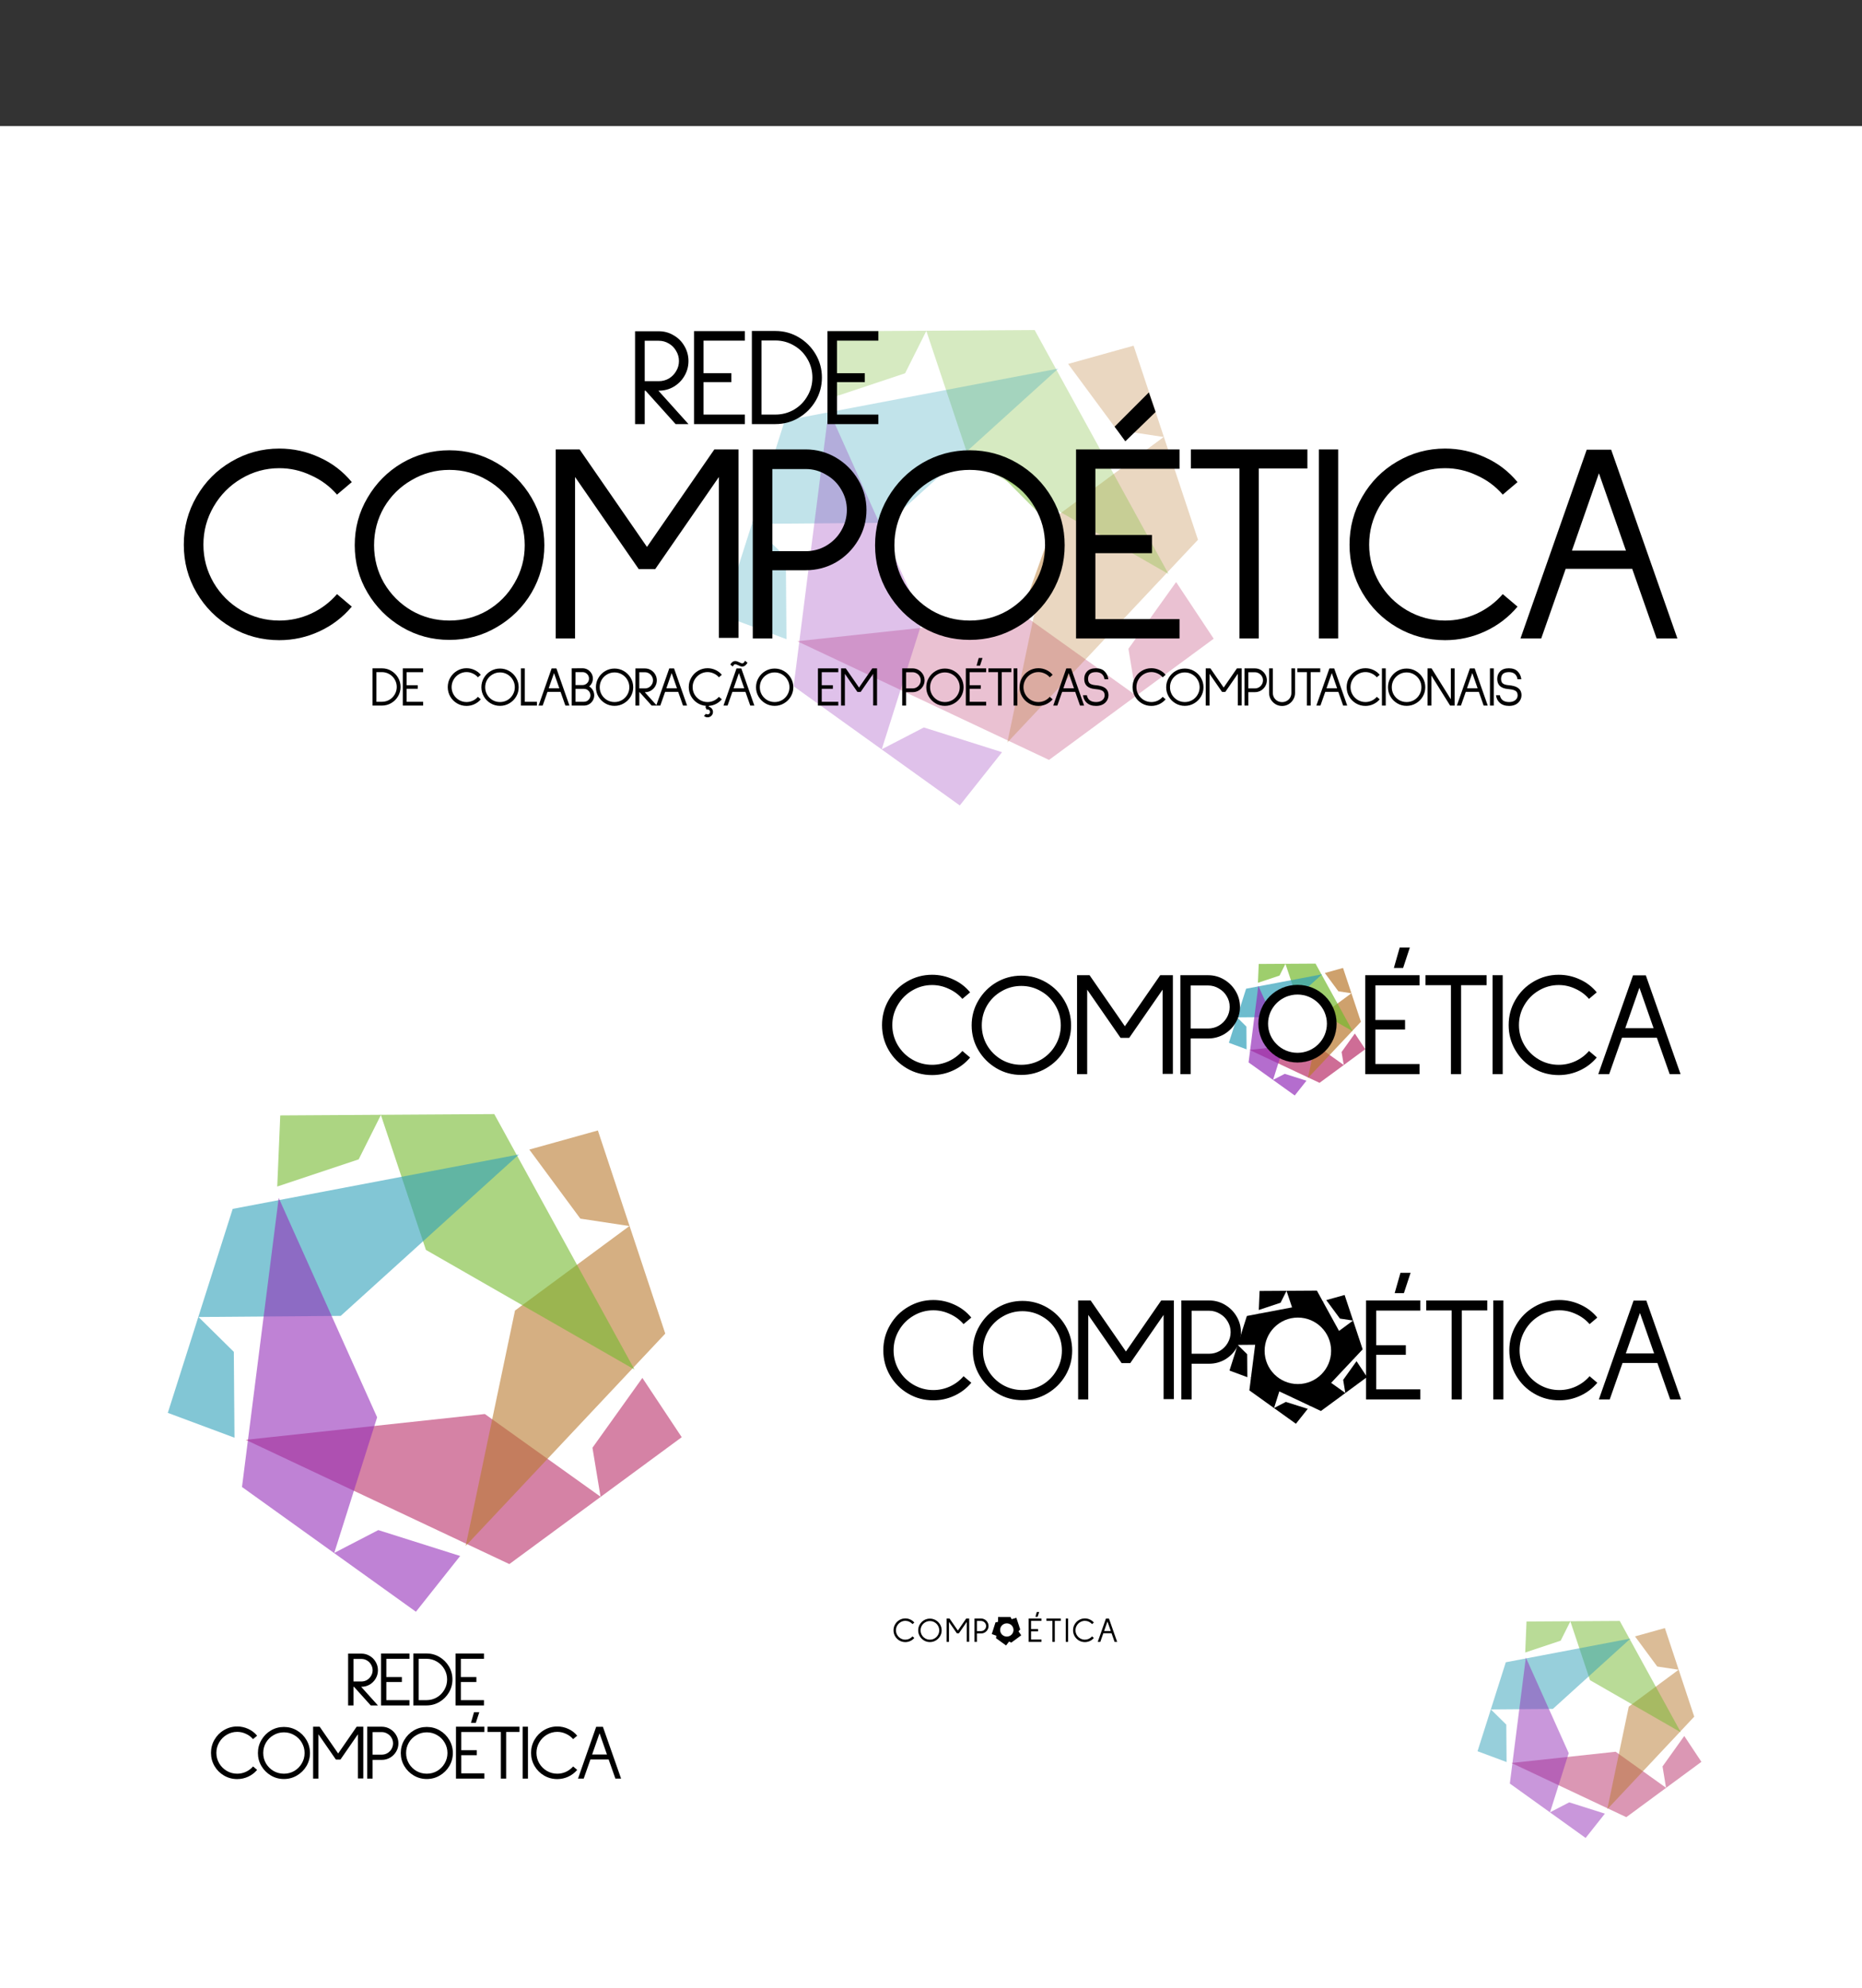 <svg width="1920" height="2050" viewBox="0 0 1920 2050" fill="none" xmlns="http://www.w3.org/2000/svg">
<rect x="0" y="0" width="1920" height="2050" fill="#333333" stroke="none"/>
<rect y="130" width="1920" height="1920" fill="white"/>
<path d="M1212.75 600.153L1251.51 658.564L1081.7 783.541L822.071 661.164L1057.57 635.736L1171.55 717.179L1163.58 668.963L1212.75 600.153Z" fill="#B9306A" fill-opacity="0.3"/>
<path d="M1101.39 375.243L1168.92 356.427L1235.3 556.542L1038.69 765.658L1087.28 533.82L1199.95 450.591L1151.64 443.269L1101.39 375.243Z" fill="#B97A30" fill-opacity="0.3"/>
<path d="M853.075 411.655L856.047 341.616L1066.88 340.316L1205 591.935L999.527 474.078L955.192 341.197L933.298 384.887L853.075 411.655Z" fill="#75B930" fill-opacity="0.3"/>
<path d="M810.972 659.069L745.28 634.599L809.195 433.681L1091.18 380.073L915.595 539.072L775.519 540.176L810.305 574.5L810.972 659.069Z" fill="#30A0B9" fill-opacity="0.3"/>
<path d="M1033.26 775.568L989.686 830.484L818.359 707.608L854.513 422.859L951.47 638.982L909.234 772.546L952.628 750.069L1033.26 775.568Z" fill="#9530B9" fill-opacity="0.3"/>
<path d="M678.915 402.819L709.908 437.273H696.645L665.652 402.819H664.787V437.273H654.841V341.553H679.347C684.921 341.553 690.014 342.947 694.627 345.734C699.336 348.425 703.036 352.125 705.727 356.834C708.514 361.543 709.908 366.684 709.908 372.258C709.908 377.832 708.514 382.974 705.727 387.683C703.036 392.296 699.336 395.996 694.627 398.783C690.014 401.474 684.921 402.819 679.347 402.819H678.915ZM664.787 351.356V393.017H679.347C683.095 393.017 686.555 392.104 689.726 390.278C692.897 388.356 695.396 385.809 697.222 382.638C699.144 379.466 700.105 376.006 700.105 372.258C700.105 368.51 699.144 365.051 697.222 361.879C695.396 358.612 692.897 356.065 689.726 354.239C686.555 352.317 683.095 351.356 679.347 351.356H664.787ZM725.43 351.212V384.8H754.117V394.026H725.43V427.47H768.1V437.273H715.628V341.409H768.1V351.212H725.43ZM775.288 437.273V341.265H799.506C808.251 341.265 816.276 343.427 823.58 347.752C830.883 352.077 836.698 357.891 841.022 365.195C845.347 372.499 847.509 380.523 847.509 389.269C847.509 398.014 845.347 406.039 841.022 413.343C836.698 420.647 830.883 426.461 823.58 430.786C816.276 435.11 808.251 437.273 799.506 437.273H775.288ZM799.506 427.47C806.425 427.47 812.816 425.788 818.678 422.425C824.541 418.965 829.154 414.304 832.517 408.442C835.977 402.579 837.707 396.188 837.707 389.269C837.707 382.349 835.977 375.958 832.517 370.096C829.154 364.234 824.541 359.621 818.678 356.257C812.816 352.797 806.425 351.067 799.506 351.067H785.235V427.47H799.506ZM863.052 351.212V384.8H891.738V394.026H863.052V427.47H905.721V437.273H853.249V341.409H905.721V351.212H863.052Z" fill="black"/>
<path d="M1089.67 552.125L1082.92 549.714L1057.07 622.118L1063.82 624.529L1089.67 552.125Z" fill="#B97A30" fill-opacity="0.5"/>
<path d="M1023.93 471.42L1018.84 476.472L1073.03 531.013L1078.11 525.962L1023.93 471.42Z" fill="#75B930" fill-opacity="0.5"/>
<path d="M288.007 660.07C270.03 660.07 253.518 655.674 238.471 646.88C223.426 638.087 211.505 626.167 202.712 611.12C193.918 596.073 189.521 579.561 189.521 561.583C189.521 543.605 193.918 527.093 202.712 512.046C211.505 496.804 223.426 484.787 238.471 475.993C253.713 467.004 270.226 462.51 288.007 462.51C302.468 462.51 316.244 465.539 329.336 471.596C342.429 477.459 353.568 485.959 362.751 497.097L347.509 509.995C340.084 501.396 331.095 494.752 320.543 490.063C310.187 485.178 299.342 482.735 288.007 482.735C273.938 482.735 260.846 486.35 248.73 493.58C236.811 500.615 227.333 510.19 220.298 522.305C213.264 534.421 209.746 547.513 209.746 561.583C209.746 575.653 213.264 588.745 220.298 600.861C227.333 612.781 236.811 622.258 248.73 629.293C260.846 636.328 273.938 639.845 288.007 639.845C299.342 639.845 310.187 637.5 320.543 632.811C331.095 627.926 340.084 621.184 347.509 612.585L362.751 625.483C353.568 636.426 342.429 644.926 329.336 650.984C316.244 657.041 302.468 660.07 288.007 660.07ZM463.396 659.777C445.615 659.777 429.298 655.381 414.447 646.587C399.596 637.793 387.773 625.971 378.98 611.12C370.187 596.269 365.79 579.951 365.79 562.169C365.79 544.387 370.187 528.07 378.98 513.219C387.773 498.172 399.596 486.252 414.447 477.459C429.493 468.665 445.81 464.268 463.396 464.268C480.983 464.268 497.301 468.665 512.346 477.459C527.393 486.252 539.313 498.172 548.106 513.219C556.899 528.266 561.296 544.582 561.296 562.169C561.296 579.756 556.899 596.073 548.106 611.12C539.313 625.971 527.393 637.793 512.346 646.587C497.496 655.381 481.179 659.777 463.396 659.777ZM463.396 639.845C477.466 639.845 490.461 636.426 502.381 629.586C514.301 622.551 523.681 613.074 530.519 601.154C537.554 589.234 541.071 576.239 541.071 562.169C541.071 548.1 537.554 535.105 530.519 523.185C523.681 511.265 514.301 501.885 502.381 495.046C490.461 488.011 477.466 484.493 463.396 484.493C449.327 484.493 436.333 488.011 424.412 495.046C412.493 501.885 403.015 511.265 395.981 523.185C389.142 535.105 385.722 548.1 385.722 562.169C385.722 576.239 389.142 589.234 395.981 601.154C403.015 613.074 412.493 622.551 424.412 629.586C436.333 636.426 449.327 639.845 463.396 639.845ZM761.513 463.389V657.725H741.289V491.821L675.631 586.791H658.631L592.974 491.821V658.312H573.042V463.389H597.663L667.131 563.928L736.599 463.389H761.513ZM830.736 463.389C842.069 463.389 852.523 466.222 862.099 471.889C871.674 477.557 879.295 485.178 884.962 494.752C890.628 504.327 893.462 514.684 893.462 525.823C893.462 536.961 890.628 547.318 884.962 556.893C879.295 566.468 871.674 574.089 862.099 579.756C852.523 585.228 842.069 587.964 830.736 587.964H796.442V658.312H776.217V463.389H830.736ZM830.736 568.325C838.357 568.325 845.392 566.468 851.84 562.756C858.484 558.847 863.662 553.669 867.375 547.22C871.283 540.577 873.237 533.444 873.237 525.823C873.237 518.202 871.283 511.167 867.375 504.718C863.662 498.27 858.484 493.189 851.84 489.476C845.392 485.568 838.357 483.614 830.736 483.614H796.442V568.325H830.736ZM999.93 659.777C982.149 659.777 965.831 655.381 950.981 646.587C936.13 637.793 924.307 625.971 915.514 611.12C906.721 596.269 902.324 579.951 902.324 562.169C902.324 544.387 906.721 528.07 915.514 513.219C924.307 498.172 936.13 486.252 950.981 477.459C966.027 468.665 982.344 464.268 999.93 464.268C1017.52 464.268 1033.84 468.665 1048.89 477.459C1063.93 486.252 1075.85 498.172 1084.64 513.219C1093.44 528.266 1097.83 544.582 1097.83 562.169C1097.83 579.756 1093.44 596.073 1084.64 611.12C1075.85 625.971 1063.93 637.793 1048.89 646.587C1034.03 655.381 1017.71 659.777 999.93 659.777ZM999.93 639.845C1014 639.845 1026.99 636.426 1038.92 629.586C1050.84 622.551 1060.22 613.074 1067.06 601.154C1074.09 589.234 1077.61 576.239 1077.61 562.169C1077.61 548.1 1074.09 535.105 1067.06 523.185C1060.22 511.265 1050.84 501.885 1038.92 495.046C1026.99 488.011 1014 484.493 999.93 484.493C985.861 484.493 972.866 488.011 960.946 495.046C949.027 501.885 939.549 511.265 932.514 523.185C925.675 535.105 922.255 548.1 922.255 562.169C922.255 576.239 925.675 589.234 932.514 601.154C939.549 613.074 949.027 622.551 960.946 629.586C972.866 636.426 985.861 639.845 999.93 639.845ZM1129.51 483.321V551.617H1187.84V570.377H1129.51V638.38H1216.27V658.312H1109.57V463.389H1216.27V483.321H1129.51ZM1348.13 483.028H1298.01V658.312H1278.08V483.028H1227.95V463.389H1348.13V483.028ZM1379.85 463.389V658.312H1359.92V463.389H1379.85ZM1490.05 660.07C1472.08 660.07 1455.56 655.674 1440.52 646.88C1425.47 638.087 1413.56 626.167 1404.76 611.12C1395.97 596.073 1391.57 579.561 1391.57 561.583C1391.57 543.605 1395.97 527.093 1404.76 512.046C1413.56 496.804 1425.47 484.787 1440.52 475.993C1455.76 467.004 1472.27 462.51 1490.05 462.51C1504.52 462.51 1518.29 465.539 1531.39 471.596C1544.48 477.459 1555.61 485.959 1564.8 497.097L1549.56 509.995C1542.13 501.396 1533.15 494.752 1522.59 490.063C1512.23 485.178 1501.39 482.735 1490.05 482.735C1475.98 482.735 1462.89 486.35 1450.78 493.58C1438.86 500.615 1429.38 510.19 1422.35 522.305C1415.31 534.421 1411.8 547.513 1411.8 561.583C1411.8 575.653 1415.31 588.745 1422.35 600.861C1429.38 612.781 1438.86 622.258 1450.78 629.293C1462.89 636.328 1475.98 639.845 1490.05 639.845C1501.39 639.845 1512.23 637.5 1522.59 632.811C1533.15 627.926 1542.13 621.184 1549.56 612.585L1564.8 625.483C1555.61 636.426 1544.48 644.926 1531.39 650.984C1518.29 657.041 1504.52 660.07 1490.05 660.07ZM1683.04 586.498H1614.45L1589.24 658.312H1567.84L1636.14 463.682H1661.35L1729.64 658.312H1708.24L1683.04 586.498ZM1676.59 567.739L1648.74 488.011L1620.9 567.739H1676.59Z" fill="black"/>
<path d="M384.15 727.506V689.103H393.838C397.336 689.103 400.545 689.968 403.467 691.698C406.389 693.428 408.714 695.754 410.444 698.675C412.174 701.597 413.039 704.807 413.039 708.305C413.039 711.803 412.174 715.013 410.444 717.934C408.714 720.856 406.389 723.182 403.467 724.912C400.545 726.641 397.336 727.506 393.838 727.506H384.15ZM393.838 723.585C396.605 723.585 399.162 722.913 401.507 721.567C403.851 720.183 405.697 718.319 407.042 715.974C408.426 713.629 409.118 711.073 409.118 708.305C409.118 705.537 408.426 702.981 407.042 700.636C405.697 698.291 403.851 696.446 401.507 695.1C399.162 693.716 396.605 693.024 393.838 693.024H388.129V723.585H393.838ZM419.256 693.082V706.517H430.73V710.208H419.256V723.585H436.324V727.506H415.335V689.161H436.324V693.082H419.256ZM481.073 727.852C477.536 727.852 474.288 726.987 471.328 725.258C468.368 723.528 466.023 721.183 464.293 718.223C462.563 715.263 461.698 712.014 461.698 708.478C461.698 704.941 462.563 701.693 464.293 698.733C466.023 695.734 468.368 693.37 471.328 691.64C474.326 689.872 477.575 688.988 481.073 688.988C483.917 688.988 486.627 689.584 489.203 690.776C491.779 691.929 493.97 693.601 495.776 695.792L492.778 698.329C491.317 696.638 489.549 695.331 487.473 694.408C485.436 693.447 483.302 692.967 481.073 692.967C478.305 692.967 475.729 693.678 473.346 695.1C471.001 696.484 469.137 698.368 467.753 700.751C466.369 703.134 465.677 705.71 465.677 708.478C465.677 711.246 466.369 713.821 467.753 716.205C469.137 718.55 471.001 720.414 473.346 721.798C475.729 723.182 478.305 723.874 481.073 723.874C483.302 723.874 485.436 723.412 487.473 722.49C489.549 721.529 491.317 720.203 492.778 718.511L495.776 721.048C493.97 723.201 491.779 724.873 489.203 726.065C486.627 727.257 483.917 727.852 481.073 727.852ZM515.575 727.795C512.077 727.795 508.868 726.93 505.946 725.2C503.024 723.47 500.699 721.144 498.969 718.223C497.239 715.301 496.374 712.091 496.374 708.593C496.374 705.095 497.239 701.885 498.969 698.964C500.699 696.004 503.024 693.659 505.946 691.929C508.906 690.199 512.116 689.334 515.575 689.334C519.035 689.334 522.245 690.199 525.205 691.929C528.165 693.659 530.51 696.004 532.24 698.964C533.97 701.924 534.834 705.133 534.834 708.593C534.834 712.053 533.97 715.263 532.24 718.223C530.51 721.144 528.165 723.47 525.205 725.2C522.283 726.93 519.074 727.795 515.575 727.795ZM515.575 723.874C518.343 723.874 520.9 723.201 523.244 721.856C525.589 720.472 527.434 718.607 528.78 716.262C530.164 713.917 530.856 711.361 530.856 708.593C530.856 705.825 530.164 703.269 528.78 700.924C527.434 698.579 525.589 696.734 523.244 695.389C520.9 694.005 518.343 693.313 515.575 693.313C512.808 693.313 510.251 694.005 507.906 695.389C505.562 696.734 503.697 698.579 502.313 700.924C500.968 703.269 500.295 705.825 500.295 708.593C500.295 711.361 500.968 713.917 502.313 716.262C503.697 718.607 505.562 720.472 507.906 721.856C510.251 723.201 512.808 723.874 515.575 723.874ZM553.636 723.585V727.506H537.145V689.161H541.123V723.585H553.636ZM578.026 713.379H564.533L559.574 727.506H555.365L568.8 689.219H573.759L587.194 727.506H582.985L578.026 713.379ZM576.757 709.689L571.279 694.005L565.802 709.689H576.757ZM607.539 707.786C609.115 708.708 610.364 709.996 611.287 711.649C612.248 713.264 612.728 715.032 612.728 716.954C612.728 718.876 612.248 720.645 611.287 722.259C610.364 723.874 609.077 725.161 607.424 726.123C605.809 727.045 604.041 727.506 602.119 727.506H589.491V689.103L600.735 689.046C602.657 689.046 604.425 689.526 606.04 690.487C607.654 691.448 608.942 692.736 609.903 694.351C610.864 695.965 611.345 697.733 611.345 699.656C611.345 701.27 610.999 702.789 610.307 704.211C609.653 705.595 608.731 706.786 607.539 707.786ZM607.366 699.656C607.366 697.849 606.712 696.292 605.405 694.985C604.098 693.678 602.542 693.024 600.735 693.024H593.412V706.344H600.735C602.542 706.344 604.098 705.691 605.405 704.384C606.712 703.077 607.366 701.501 607.366 699.656ZM602.119 723.585C603.964 723.585 605.54 722.932 606.847 721.625C608.154 720.318 608.807 718.761 608.807 716.954C608.807 715.109 608.154 713.533 606.847 712.226C605.54 710.919 603.964 710.265 602.119 710.265H593.412V723.585H602.119ZM633.669 727.795C630.171 727.795 626.961 726.93 624.04 725.2C621.118 723.47 618.793 721.144 617.063 718.223C615.333 715.301 614.468 712.091 614.468 708.593C614.468 705.095 615.333 701.885 617.063 698.964C618.793 696.004 621.118 693.659 624.04 691.929C627 690.199 630.209 689.334 633.669 689.334C637.129 689.334 640.339 690.199 643.299 691.929C646.259 693.659 648.604 696.004 650.333 698.964C652.063 701.924 652.928 705.133 652.928 708.593C652.928 712.053 652.063 715.263 650.333 718.223C648.604 721.144 646.259 723.47 643.299 725.2C640.377 726.93 637.167 727.795 633.669 727.795ZM633.669 723.874C636.437 723.874 638.993 723.201 641.338 721.856C643.683 720.472 645.528 718.607 646.874 716.262C648.258 713.917 648.949 711.361 648.949 708.593C648.949 705.825 648.258 703.269 646.874 700.924C645.528 698.579 643.683 696.734 641.338 695.389C638.993 694.005 636.437 693.313 633.669 693.313C630.901 693.313 628.345 694.005 626 695.389C623.655 696.734 621.791 698.579 620.407 700.924C619.062 703.269 618.389 705.825 618.389 708.593C618.389 711.361 619.062 713.917 620.407 716.262C621.791 718.607 623.655 720.472 626 721.856C628.345 723.201 630.901 723.874 633.669 723.874ZM664.868 713.725L677.265 727.506H671.96L659.563 713.725H659.217V727.506H655.238V689.219H665.041C667.27 689.219 669.308 689.776 671.153 690.891C673.037 691.967 674.517 693.447 675.593 695.331C676.708 697.215 677.265 699.271 677.265 701.501C677.265 703.73 676.708 705.787 675.593 707.671C674.517 709.516 673.037 710.996 671.153 712.111C669.308 713.187 667.27 713.725 665.041 713.725H664.868ZM659.217 693.14V709.804H665.041C666.54 709.804 667.924 709.439 669.192 708.709C670.461 707.94 671.461 706.921 672.191 705.652C672.96 704.384 673.344 703 673.344 701.501C673.344 700.001 672.96 698.618 672.191 697.349C671.461 696.042 670.461 695.023 669.192 694.293C667.924 693.524 666.54 693.14 665.041 693.14H659.217ZM699.328 713.379H685.836L680.877 727.506H676.667L690.102 689.219H695.061L708.497 727.506H704.287L699.328 713.379ZM698.06 709.689L692.582 694.005L687.104 709.689H698.06ZM729.592 723.874C731.822 723.874 733.955 723.412 735.992 722.49C738.068 721.529 739.837 720.203 741.297 718.511L744.296 721.048C742.643 723.009 740.662 724.585 738.356 725.777C736.089 726.93 733.667 727.603 731.091 727.795L730.745 728.66C732.014 728.929 733.071 729.563 733.917 730.563C734.762 731.6 735.185 732.773 735.185 734.08C735.185 735.618 734.647 736.925 733.571 738.001C732.494 739.077 731.187 739.615 729.65 739.615C728.227 739.615 726.978 739.135 725.902 738.174L727.92 735.983C728.42 736.406 728.996 736.617 729.65 736.617C730.342 736.617 730.937 736.367 731.437 735.867C731.937 735.368 732.187 734.772 732.187 734.08C732.187 733.388 731.937 732.773 731.437 732.235C730.937 731.735 730.342 731.485 729.65 731.485C729.419 731.485 729.073 731.562 728.612 731.716L727.459 729.006L727.92 727.795C724.652 727.526 721.654 726.507 718.925 724.739C716.234 722.932 714.1 720.606 712.524 717.761C710.987 714.878 710.218 711.784 710.218 708.478C710.218 704.941 711.083 701.693 712.813 698.733C714.542 695.734 716.887 693.37 719.847 691.64C722.846 689.872 726.094 688.988 729.592 688.988C732.437 688.988 735.147 689.584 737.722 690.776C740.298 691.929 742.489 693.601 744.296 695.792L741.297 698.329C739.837 696.638 738.068 695.331 735.992 694.408C733.955 693.447 731.822 692.967 729.592 692.967C726.824 692.967 724.249 693.678 721.865 695.1C719.52 696.484 717.656 698.368 716.272 700.751C714.888 703.134 714.196 705.71 714.196 708.478C714.196 711.246 714.888 713.821 716.272 716.205C717.656 718.55 719.52 720.414 721.865 721.798C724.249 723.182 726.824 723.874 729.592 723.874ZM768.68 713.379H755.187L750.228 727.506H746.019L759.454 689.219H764.413L777.848 727.506H773.639L768.68 713.379ZM767.411 709.689L761.933 694.005L756.456 709.689H767.411ZM770.813 683.337C769.968 684.683 769.103 685.682 768.218 686.335C767.334 686.951 766.373 687.258 765.335 687.258C764.682 687.258 764.028 687.143 763.375 686.912C762.76 686.682 762.049 686.355 761.241 685.932C760.55 685.586 759.973 685.336 759.512 685.182C759.05 684.99 758.589 684.875 758.128 684.836C757.359 684.836 756.609 685.471 755.879 686.739L755.648 687.258L753.054 685.182C753.476 684.413 753.995 683.741 754.61 683.164C755.61 682.126 756.763 681.607 758.07 681.607C758.839 681.607 759.55 681.723 760.204 681.953C760.896 682.184 761.741 682.549 762.741 683.049C763.471 683.433 764.028 683.702 764.413 683.856C764.836 683.971 765.22 684.01 765.566 683.971C766.104 683.933 766.566 683.702 766.95 683.279C767.373 682.818 767.796 682.165 768.218 681.319L770.813 683.337ZM798.77 727.795C795.272 727.795 792.062 726.93 789.141 725.2C786.219 723.47 783.894 721.144 782.164 718.223C780.434 715.301 779.569 712.091 779.569 708.593C779.569 705.095 780.434 701.885 782.164 698.964C783.894 696.004 786.219 693.659 789.141 691.929C792.101 690.199 795.311 689.334 798.77 689.334C802.23 689.334 805.44 690.199 808.4 691.929C811.36 693.659 813.705 696.004 815.435 698.964C817.165 701.924 818.029 705.133 818.029 708.593C818.029 712.053 817.165 715.263 815.435 718.223C813.705 721.144 811.36 723.47 808.4 725.2C805.478 726.93 802.269 727.795 798.77 727.795ZM798.77 723.874C801.538 723.874 804.095 723.201 806.439 721.856C808.784 720.472 810.63 718.607 811.975 716.262C813.359 713.917 814.051 711.361 814.051 708.593C814.051 705.825 813.359 703.269 811.975 700.924C810.63 698.579 808.784 696.734 806.439 695.389C804.095 694.005 801.538 693.313 798.77 693.313C796.003 693.313 793.446 694.005 791.102 695.389C788.757 696.734 786.892 698.579 785.508 700.924C784.163 703.269 783.49 705.825 783.49 708.593C783.49 711.361 784.163 713.917 785.508 716.262C786.892 718.607 788.757 720.472 791.102 721.856C793.446 723.201 796.003 723.874 798.77 723.874ZM847.337 693.082V706.517H858.812V710.208H847.337V723.585H864.405V727.506H843.416V689.161H864.405V693.082H847.337ZM904.356 689.161V727.391H900.378V694.754L887.462 713.437H884.117L871.201 694.754V727.506H867.28V689.161H872.124L885.789 708.939L899.455 689.161H904.356ZM941.049 689.161C943.279 689.161 945.336 689.718 947.219 690.833C949.103 691.948 950.602 693.447 951.717 695.331C952.832 697.215 953.389 699.252 953.389 701.443C953.389 703.634 952.832 705.672 951.717 707.555C950.602 709.439 949.103 710.938 947.219 712.053C945.336 713.129 943.279 713.667 941.049 713.667H934.303V727.506H930.324V689.161H941.049ZM941.049 709.804C942.549 709.804 943.932 709.439 945.201 708.709C946.508 707.94 947.527 706.921 948.257 705.652C949.026 704.345 949.41 702.942 949.41 701.443C949.41 699.944 949.026 698.56 948.257 697.291C947.527 696.023 946.508 695.023 945.201 694.293C943.932 693.524 942.549 693.14 941.049 693.14H934.303V709.804H941.049ZM974.333 727.795C970.835 727.795 967.626 726.93 964.704 725.2C961.783 723.47 959.457 721.144 957.727 718.223C955.997 715.301 955.132 712.091 955.132 708.593C955.132 705.095 955.997 701.885 957.727 698.964C959.457 696.004 961.783 693.659 964.704 691.929C967.664 690.199 970.874 689.334 974.333 689.334C977.793 689.334 981.003 690.199 983.963 691.929C986.928 693.659 989.273 696.004 991.003 698.964C992.732 701.924 993.597 705.133 993.597 708.593C993.597 712.053 992.732 715.263 991.003 718.223C989.273 721.144 986.928 723.47 983.963 725.2C981.041 726.93 977.832 727.795 974.333 727.795ZM974.333 723.874C977.101 723.874 979.658 723.201 982.003 721.856C984.352 720.472 986.197 718.607 987.543 716.262C988.927 713.917 989.619 711.361 989.619 708.593C989.619 705.825 988.927 703.269 987.543 700.924C986.197 698.579 984.352 696.734 982.003 695.389C979.658 694.005 977.101 693.313 974.333 693.313C971.566 693.313 969.009 694.005 966.665 695.389C964.32 696.734 962.455 698.579 961.071 700.924C959.726 703.269 959.053 705.825 959.053 708.593C959.053 711.361 959.726 713.917 961.071 716.262C962.455 718.607 964.32 720.472 966.665 721.856C969.009 723.201 971.566 723.874 974.333 723.874ZM999.825 693.082V706.517H1011.3V710.208H999.825V723.585H1016.89V727.506H995.904V689.161H1016.89V693.082H999.825ZM1013.14 678.436L1010.55 686.335H1006.97L1009.22 678.436H1013.14ZM1042.83 693.024H1032.97V727.506H1029.05V693.024H1019.19V689.161H1042.83V693.024ZM1049.08 689.161V727.506H1045.16V689.161H1049.08ZM1070.75 727.852C1067.21 727.852 1063.96 726.987 1061 725.258C1058.04 723.528 1055.7 721.183 1053.97 718.223C1052.24 715.263 1051.37 712.014 1051.37 708.478C1051.37 704.941 1052.24 701.693 1053.97 698.733C1055.7 695.734 1058.04 693.37 1061 691.64C1064 689.872 1067.25 688.988 1070.75 688.988C1073.59 688.988 1076.3 689.584 1078.88 690.776C1081.45 691.929 1083.65 693.601 1085.45 695.792L1082.45 698.329C1080.99 696.638 1079.22 695.331 1077.15 694.408C1075.11 693.447 1072.98 692.967 1070.75 692.967C1067.98 692.967 1065.41 693.678 1063.02 695.1C1060.68 696.484 1058.81 698.368 1057.43 700.751C1056.04 703.134 1055.35 705.71 1055.35 708.478C1055.35 711.246 1056.04 713.821 1057.43 716.205C1058.81 718.55 1060.68 720.414 1063.02 721.798C1065.41 723.182 1067.98 723.874 1070.75 723.874C1072.98 723.874 1075.11 723.412 1077.15 722.49C1079.22 721.529 1080.99 720.203 1082.45 718.511L1085.45 721.048C1083.65 723.201 1081.45 724.873 1078.88 726.065C1076.3 727.257 1073.59 727.852 1070.75 727.852ZM1108.72 713.379H1095.23L1090.27 727.506H1086.06L1099.49 689.219H1104.45L1117.89 727.506H1113.68L1108.72 713.379ZM1107.45 709.689L1101.97 694.005L1096.49 709.689H1107.45ZM1138.88 700.29C1138.68 698.829 1138.22 697.56 1137.49 696.484C1135.99 694.178 1133.51 693.024 1130.05 693.024C1127.17 693.024 1125.08 693.678 1123.77 694.985C1122.58 696.215 1121.98 697.887 1121.98 700.001C1121.98 702.346 1122.63 703.961 1123.94 704.845C1125.25 705.729 1127.07 706.267 1129.42 706.46C1131.65 706.652 1133.53 706.959 1135.07 707.382C1136.61 707.767 1137.9 708.305 1138.93 708.997C1141.66 710.688 1143.03 713.341 1143.03 716.954C1143.03 718.377 1142.74 719.722 1142.16 720.991C1141.62 722.259 1140.84 723.393 1139.8 724.393C1137.45 726.699 1134.24 727.852 1130.17 727.852C1126.06 727.852 1122.81 726.718 1120.42 724.45C1118.39 722.567 1117.16 720.03 1116.73 716.839H1120.71C1121.06 718.761 1121.87 720.337 1123.13 721.567C1124.79 723.105 1127.15 723.874 1130.23 723.874C1132.84 723.874 1134.95 723.239 1136.57 721.971C1138.22 720.664 1139.05 718.992 1139.05 716.954C1139.05 715.647 1138.78 714.571 1138.24 713.725C1137.74 712.841 1136.76 712.13 1135.3 711.592C1133.84 711.053 1131.76 710.669 1129.07 710.438C1121.69 709.785 1118 706.306 1118 700.001C1118 698.425 1118.25 696.984 1118.75 695.677C1119.29 694.331 1120.04 693.178 1121 692.217C1123.11 690.103 1126.11 689.046 1130 689.046H1130.05C1134.01 689.084 1137.03 690.18 1139.11 692.332C1141.22 694.447 1142.47 697.118 1142.85 700.347H1138.88V700.29ZM1187.22 727.852C1183.68 727.852 1180.43 726.987 1177.47 725.258C1174.51 723.528 1172.17 721.183 1170.44 718.223C1168.71 715.263 1167.84 712.014 1167.84 708.478C1167.84 704.941 1168.71 701.693 1170.44 698.733C1172.17 695.734 1174.51 693.37 1177.47 691.64C1180.47 689.872 1183.72 688.988 1187.22 688.988C1190.06 688.988 1192.77 689.584 1195.35 690.776C1197.92 691.929 1200.11 693.601 1201.92 695.792L1198.92 698.329C1197.46 696.638 1195.69 695.331 1193.62 694.408C1191.58 693.447 1189.44 692.967 1187.22 692.967C1184.45 692.967 1181.87 693.678 1179.49 695.1C1177.14 696.484 1175.28 698.368 1173.9 700.751C1172.51 703.134 1171.82 705.71 1171.82 708.478C1171.82 711.246 1172.51 713.821 1173.9 716.205C1175.28 718.55 1177.14 720.414 1179.49 721.798C1181.87 723.182 1184.45 723.874 1187.22 723.874C1189.44 723.874 1191.58 723.412 1193.62 722.49C1195.69 721.529 1197.46 720.203 1198.92 718.511L1201.92 721.048C1200.11 723.201 1197.92 724.873 1195.35 726.065C1192.77 727.257 1190.06 727.852 1187.22 727.852ZM1221.72 727.795C1218.22 727.795 1215.01 726.93 1212.09 725.2C1209.16 723.47 1206.84 721.144 1205.11 718.223C1203.38 715.301 1202.51 712.091 1202.51 708.593C1202.51 705.095 1203.38 701.885 1205.11 698.964C1206.84 696.004 1209.16 693.659 1212.09 691.929C1215.05 690.199 1218.26 689.334 1221.72 689.334C1225.18 689.334 1228.39 690.199 1231.35 691.929C1234.31 693.659 1236.65 696.004 1238.38 698.964C1240.11 701.924 1240.97 705.133 1240.97 708.593C1240.97 712.053 1240.11 715.263 1238.38 718.223C1236.65 721.144 1234.31 723.47 1231.35 725.2C1228.42 726.93 1225.21 727.795 1221.72 727.795ZM1221.72 723.874C1224.48 723.874 1227.04 723.201 1229.38 721.856C1231.73 720.472 1233.57 718.607 1234.92 716.262C1236.3 713.917 1237 711.361 1237 708.593C1237 705.825 1236.3 703.269 1234.92 700.924C1233.57 698.579 1231.73 696.734 1229.38 695.389C1227.04 694.005 1224.48 693.313 1221.72 693.313C1218.95 693.313 1216.39 694.005 1214.05 695.389C1211.7 696.734 1209.84 698.579 1208.45 700.924C1207.11 703.269 1206.44 705.825 1206.44 708.593C1206.44 711.361 1207.11 713.917 1208.45 716.262C1209.84 718.607 1211.7 720.472 1214.05 721.856C1216.39 723.201 1218.95 723.874 1221.72 723.874ZM1280.36 689.161V727.391H1276.38V694.754L1263.46 713.437H1260.12L1247.2 694.754V727.506H1243.28V689.161H1248.12L1261.79 708.939L1275.46 689.161H1280.36ZM1293.98 689.161C1296.21 689.161 1298.26 689.718 1300.15 690.833C1302.03 691.948 1303.53 693.447 1304.64 695.331C1305.76 697.215 1306.31 699.252 1306.31 701.443C1306.31 703.634 1305.76 705.672 1304.64 707.555C1303.53 709.439 1302.03 710.938 1300.15 712.053C1298.26 713.129 1296.21 713.667 1293.98 713.667H1287.23V727.506H1283.25V689.161H1293.98ZM1293.98 709.804C1295.47 709.804 1296.86 709.439 1298.13 708.709C1299.43 707.94 1300.45 706.921 1301.18 705.652C1301.95 704.345 1302.34 702.942 1302.34 701.443C1302.34 699.944 1301.95 698.56 1301.18 697.291C1300.45 696.023 1299.43 695.023 1298.13 694.293C1296.86 693.524 1295.47 693.14 1293.98 693.14H1287.23V709.804H1293.98ZM1322.02 727.91C1319.6 727.91 1317.37 727.314 1315.33 726.123C1313.29 724.892 1311.66 723.259 1310.43 721.221C1309.24 719.184 1308.64 716.954 1308.64 714.532V689.161H1312.5V714.532C1312.5 716.262 1312.93 717.858 1313.77 719.318C1314.62 720.741 1315.77 721.875 1317.23 722.72C1318.69 723.528 1320.29 723.931 1322.02 723.931C1323.75 723.931 1325.34 723.528 1326.8 722.72C1328.3 721.875 1329.48 720.741 1330.32 719.318C1331.17 717.858 1331.59 716.262 1331.59 714.532V689.161H1335.4V714.532C1335.4 716.954 1334.78 719.184 1333.55 721.221C1332.36 723.259 1330.74 724.892 1328.71 726.123C1326.67 727.314 1324.44 727.91 1322.02 727.91ZM1361.36 693.024H1351.5V727.506H1347.58V693.024H1337.72V689.161H1361.36V693.024ZM1380.03 713.379H1366.53L1361.57 727.506H1357.36L1370.8 689.219H1375.76L1389.19 727.506H1384.98L1380.03 713.379ZM1378.76 709.689L1373.28 694.005L1367.8 709.689H1378.76ZM1407.98 727.852C1404.45 727.852 1401.2 726.987 1398.24 725.258C1395.28 723.528 1392.93 721.183 1391.2 718.223C1389.47 715.263 1388.61 712.014 1388.61 708.478C1388.61 704.941 1389.47 701.693 1391.2 698.733C1392.93 695.734 1395.28 693.37 1398.24 691.64C1401.24 689.872 1404.48 688.988 1407.98 688.988C1410.83 688.988 1413.54 689.584 1416.11 690.776C1418.69 691.929 1420.88 693.601 1422.69 695.792L1419.69 698.329C1418.23 696.638 1416.46 695.331 1414.38 694.408C1412.35 693.447 1410.21 692.967 1407.98 692.967C1405.21 692.967 1402.64 693.678 1400.26 695.1C1397.91 696.484 1396.05 698.368 1394.66 700.751C1393.28 703.134 1392.59 705.71 1392.59 708.478C1392.59 711.246 1393.28 713.821 1394.66 716.205C1396.05 718.55 1397.91 720.414 1400.26 721.798C1402.64 723.182 1405.21 723.874 1407.98 723.874C1410.21 723.874 1412.35 723.412 1414.38 722.49C1416.46 721.529 1418.23 720.203 1419.69 718.511L1422.69 721.048C1420.88 723.201 1418.69 724.873 1416.11 726.065C1413.54 727.257 1410.83 727.852 1407.98 727.852ZM1428.9 689.161V727.506H1424.98V689.161H1428.9ZM1450.41 727.795C1446.91 727.795 1443.7 726.93 1440.78 725.2C1437.86 723.47 1435.53 721.144 1433.8 718.223C1432.07 715.301 1431.21 712.091 1431.21 708.593C1431.21 705.095 1432.07 701.885 1433.8 698.964C1435.53 696.004 1437.86 693.659 1440.78 691.929C1443.74 690.199 1446.95 689.334 1450.41 689.334C1453.87 689.334 1457.08 690.199 1460.04 691.929C1463 693.659 1465.35 696.004 1467.08 698.964C1468.81 701.924 1469.67 705.133 1469.67 708.593C1469.67 712.053 1468.81 715.263 1467.08 718.223C1465.35 721.144 1463 723.47 1460.04 725.2C1457.12 726.93 1453.91 727.795 1450.41 727.795ZM1450.41 723.874C1453.18 723.874 1455.74 723.201 1458.08 721.856C1460.43 720.472 1462.27 718.607 1463.62 716.262C1465 713.917 1465.69 711.361 1465.69 708.593C1465.69 705.825 1465 703.269 1463.62 700.924C1462.27 698.579 1460.43 696.734 1458.08 695.389C1455.74 694.005 1453.18 693.313 1450.41 693.313C1447.64 693.313 1445.09 694.005 1442.74 695.389C1440.4 696.734 1438.53 698.579 1437.15 700.924C1435.8 703.269 1435.13 705.825 1435.13 708.593C1435.13 711.361 1435.8 713.917 1437.15 716.262C1438.53 718.607 1440.4 720.472 1442.74 721.856C1445.09 723.201 1447.64 723.874 1450.41 723.874ZM1499.95 689.161V727.506H1495.28L1475.96 696.542V727.506H1471.99V689.161H1476.14L1496.03 720.991V689.161H1499.95ZM1524.91 713.379H1511.42L1506.46 727.506H1502.25L1515.68 689.219H1520.64L1534.08 727.506H1529.87L1524.91 713.379ZM1523.64 709.689L1518.16 694.005L1512.69 709.689H1523.64ZM1540.3 689.161V727.506H1536.37V689.161H1540.3ZM1564.74 700.29C1564.55 698.829 1564.09 697.56 1563.36 696.484C1561.86 694.178 1559.38 693.024 1555.92 693.024C1553.04 693.024 1550.94 693.678 1549.64 694.985C1548.45 696.215 1547.85 697.887 1547.85 700.001C1547.85 702.346 1548.5 703.961 1549.81 704.845C1551.12 705.729 1552.94 706.267 1555.29 706.46C1557.52 706.652 1559.4 706.959 1560.94 707.382C1562.48 707.767 1563.76 708.305 1564.8 708.997C1567.53 710.688 1568.9 713.341 1568.9 716.954C1568.9 718.377 1568.61 719.722 1568.03 720.991C1567.49 722.259 1566.7 723.393 1565.67 724.393C1563.32 726.699 1560.11 727.852 1556.04 727.852C1551.92 727.852 1548.68 726.718 1546.29 724.45C1544.26 722.567 1543.03 720.03 1542.6 716.839H1546.58C1546.93 718.761 1547.73 720.337 1549 721.567C1550.66 723.105 1553.02 723.874 1556.1 723.874C1558.71 723.874 1560.82 723.239 1562.44 721.971C1564.09 720.664 1564.92 718.992 1564.92 716.954C1564.92 715.647 1564.65 714.571 1564.11 713.725C1563.61 712.841 1562.63 712.13 1561.17 711.592C1559.71 711.053 1557.63 710.669 1554.94 710.438C1547.56 709.785 1543.87 706.306 1543.87 700.001C1543.87 698.425 1544.12 696.984 1544.62 695.677C1545.16 694.331 1545.91 693.178 1546.87 692.217C1548.98 690.103 1551.98 689.046 1555.86 689.046H1555.92C1559.88 689.084 1562.9 690.18 1564.98 692.332C1567.09 694.447 1568.34 697.118 1568.72 700.347H1564.74V700.29Z" fill="black"/>
<path d="M1149.32 439.935L1184.66 404.597L1191.61 424.779L1160.37 455.052L1149.32 439.935Z" fill="black"/>
<path d="M1736.73 1789.94L1754.4 1816.6L1676.97 1873.65L1558.57 1817.79L1665.97 1806.18L1717.94 1843.36L1714.31 1821.35L1736.73 1789.94Z" fill="#B9306A" fill-opacity="0.5"/>
<path d="M1685.94 1687.27L1716.74 1678.68L1747.01 1770.03L1657.35 1865.49L1679.51 1759.66L1730.89 1721.66L1708.86 1718.32L1685.94 1687.27Z" fill="#B97A30" fill-opacity="0.5"/>
<path d="M1572.71 1703.89L1574.07 1671.92L1670.21 1671.33L1733.19 1786.18L1639.5 1732.38L1619.28 1671.73L1609.29 1691.67L1572.71 1703.89Z" fill="#75B930" fill-opacity="0.5"/>
<path d="M1553.51 1816.83L1523.56 1805.66L1552.7 1713.94L1681.29 1689.47L1601.22 1762.05L1537.35 1762.56L1553.21 1778.23L1553.51 1816.83Z" fill="#30A0B9" fill-opacity="0.5"/>
<path d="M1654.88 1870.01L1635.01 1895.08L1556.88 1838.99L1573.37 1709L1617.58 1807.66L1598.32 1868.63L1618.11 1858.37L1654.88 1870.01Z" fill="#9530B9" fill-opacity="0.5"/>
<path d="M662.381 1420.73L702.958 1481.87L525.207 1612.69L253.417 1484.59L499.944 1457.97L619.251 1543.23L610.911 1492.75L662.381 1420.73Z" fill="#B9306A" fill-opacity="0.6"/>
<path d="M545.807 1185.3L616.496 1165.6L685.99 1375.07L480.169 1593.97L531.036 1351.29L648.985 1264.17L598.405 1256.5L545.807 1185.3Z" fill="#B97A30" fill-opacity="0.6"/>
<path d="M285.871 1223.41L288.983 1150.09L509.683 1148.73L654.268 1412.12L439.179 1288.75L392.768 1149.66L369.848 1195.39L285.871 1223.41Z" fill="#75B930" fill-opacity="0.6"/>
<path d="M241.798 1482.4L173.031 1456.78L239.938 1246.47L535.117 1190.35L351.318 1356.79L204.686 1357.94L241.1 1393.87L241.798 1482.4Z" fill="#30A0B9" fill-opacity="0.6"/>
<path d="M474.492 1604.34L428.881 1661.83L249.531 1533.21L287.377 1235.14L388.872 1461.37L344.659 1601.18L390.084 1577.65L474.492 1604.34Z" fill="#9530B9" fill-opacity="0.6"/>
<path d="M372.401 1739.22L389.704 1758.45H382.3L364.997 1739.22H364.514V1758.45H358.961V1705.02H372.642C375.754 1705.02 378.598 1705.79 381.173 1707.35C383.802 1708.85 385.867 1710.92 387.37 1713.55C388.926 1716.17 389.704 1719.05 389.704 1722.16C389.704 1725.27 388.926 1728.14 387.37 1730.77C385.867 1733.34 383.802 1735.41 381.173 1736.97C378.598 1738.47 375.754 1739.22 372.642 1739.22H372.401ZM364.514 1710.49V1733.75H372.642C374.735 1733.75 376.666 1733.24 378.437 1732.22C380.208 1731.14 381.602 1729.72 382.622 1727.95C383.694 1726.18 384.232 1724.25 384.232 1722.16C384.232 1720.07 383.694 1718.13 382.622 1716.36C381.602 1714.54 380.208 1713.12 378.437 1712.1C376.666 1711.02 374.735 1710.49 372.642 1710.49H364.514ZM398.37 1710.41V1729.16H414.386V1734.31H398.37V1752.98H422.192V1758.45H392.897V1704.93H422.192V1710.41H398.37ZM426.205 1758.45V1704.85H439.726C444.609 1704.85 449.089 1706.06 453.166 1708.48C457.245 1710.89 460.49 1714.14 462.904 1718.21C465.319 1722.29 466.526 1726.77 466.526 1731.65C466.526 1736.54 465.319 1741.02 462.904 1745.09C460.49 1749.17 457.245 1752.42 453.166 1754.83C449.089 1757.25 444.609 1758.45 439.726 1758.45H426.205ZM439.726 1752.98C443.589 1752.98 447.157 1752.04 450.43 1750.16C453.703 1748.23 456.279 1745.63 458.156 1742.36C460.088 1739.09 461.053 1735.52 461.053 1731.65C461.053 1727.79 460.088 1724.22 458.156 1720.95C456.279 1717.68 453.703 1715.1 450.43 1713.22C447.157 1711.29 443.589 1710.33 439.726 1710.33H431.758V1752.98H439.726ZM475.204 1710.41V1729.16H491.219V1734.31H475.204V1752.98H499.026V1758.45H469.731V1704.93H499.026V1710.41H475.204ZM244.6 1834.39C239.664 1834.39 235.129 1833.18 230.999 1830.76C226.867 1828.35 223.595 1825.08 221.18 1820.95C218.766 1816.81 217.559 1812.28 217.559 1807.35C217.559 1802.41 218.766 1797.88 221.18 1793.74C223.595 1789.56 226.867 1786.26 230.999 1783.85C235.184 1781.38 239.717 1780.14 244.6 1780.14C248.57 1780.14 252.352 1780.97 255.948 1782.64C259.542 1784.25 262.601 1786.58 265.123 1789.64L260.938 1793.18C258.898 1790.82 256.431 1789 253.533 1787.71C250.689 1786.37 247.712 1785.7 244.6 1785.7C240.737 1785.7 237.142 1786.69 233.816 1788.67C230.542 1790.61 227.941 1793.23 226.009 1796.56C224.078 1799.89 223.112 1803.48 223.112 1807.35C223.112 1811.21 224.078 1814.8 226.009 1818.13C227.941 1821.4 230.542 1824 233.816 1825.94C237.142 1827.87 240.737 1828.83 244.6 1828.83C247.712 1828.83 250.689 1828.19 253.533 1826.9C256.431 1825.56 258.898 1823.71 260.938 1821.35L265.123 1824.89C262.601 1827.89 259.542 1830.23 255.948 1831.89C252.352 1833.55 248.57 1834.39 244.6 1834.39ZM292.757 1834.31C287.874 1834.31 283.395 1833.1 279.316 1830.68C275.239 1828.27 271.993 1825.02 269.578 1820.95C267.164 1816.87 265.957 1812.39 265.957 1807.51C265.957 1802.62 267.164 1798.14 269.578 1794.07C271.993 1789.93 275.239 1786.66 279.316 1784.25C283.448 1781.83 287.928 1780.63 292.757 1780.63C297.585 1780.63 302.066 1781.83 306.197 1784.25C310.328 1786.66 313.601 1789.93 316.015 1794.07C318.43 1798.2 319.637 1802.68 319.637 1807.51C319.637 1812.33 318.43 1816.81 316.015 1820.95C313.601 1825.02 310.328 1828.27 306.197 1830.68C302.119 1833.1 297.64 1834.31 292.757 1834.31ZM292.757 1828.83C296.62 1828.83 300.188 1827.89 303.46 1826.02C306.734 1824.08 309.309 1821.48 311.187 1818.21C313.118 1814.94 314.084 1811.37 314.084 1807.51C314.084 1803.64 313.118 1800.07 311.187 1796.8C309.309 1793.53 306.734 1790.95 303.46 1789.08C300.188 1787.14 296.62 1786.18 292.757 1786.18C288.893 1786.18 285.326 1787.14 282.053 1789.08C278.78 1790.95 276.178 1793.53 274.246 1796.8C272.369 1800.07 271.429 1803.64 271.429 1807.51C271.429 1811.37 272.369 1814.94 274.246 1818.21C276.178 1821.48 278.78 1824.08 282.053 1826.02C285.326 1827.89 288.893 1828.83 292.757 1828.83ZM374.611 1780.38V1833.74H369.058V1788.19L351.03 1814.27H346.363L328.335 1788.19V1833.9H322.862V1780.38H329.623L348.697 1807.99L367.77 1780.38H374.611ZM393.618 1780.38C396.729 1780.38 399.6 1781.16 402.229 1782.72C404.858 1784.27 406.95 1786.37 408.507 1789C410.063 1791.62 410.841 1794.47 410.841 1797.53C410.841 1800.58 410.063 1803.43 408.507 1806.06C406.95 1808.69 404.858 1810.78 402.229 1812.33C399.6 1813.84 396.729 1814.59 393.618 1814.59H384.201V1833.9H378.648V1780.38H393.618ZM393.618 1809.2C395.71 1809.2 397.642 1808.69 399.412 1807.67C401.236 1806.59 402.659 1805.17 403.678 1803.4C404.751 1801.58 405.287 1799.62 405.287 1797.53C405.287 1795.43 404.751 1793.5 403.678 1791.73C402.659 1789.96 401.236 1788.57 399.412 1787.55C397.642 1786.47 395.71 1785.94 393.618 1785.94H384.201V1809.2H393.618ZM440.074 1834.31C435.191 1834.31 430.711 1833.1 426.634 1830.68C422.555 1828.27 419.31 1825.02 416.896 1820.95C414.481 1816.87 413.274 1812.39 413.274 1807.51C413.274 1802.62 414.481 1798.14 416.896 1794.07C419.31 1789.93 422.555 1786.66 426.634 1784.25C430.764 1781.83 435.245 1780.63 440.074 1780.63C444.903 1780.63 449.383 1781.83 453.514 1784.25C457.645 1786.66 460.918 1789.93 463.333 1794.07C465.747 1798.2 466.955 1802.68 466.955 1807.51C466.955 1812.33 465.747 1816.81 463.333 1820.95C460.918 1825.02 457.645 1828.27 453.514 1830.68C449.436 1833.1 444.956 1834.31 440.074 1834.31ZM440.074 1828.83C443.937 1828.83 447.504 1827.89 450.778 1826.02C454.05 1824.08 456.626 1821.48 458.504 1818.21C460.436 1814.94 461.401 1811.37 461.401 1807.51C461.401 1803.64 460.436 1800.07 458.504 1796.8C456.626 1793.53 454.05 1790.95 450.778 1789.08C447.504 1787.14 443.937 1786.18 440.074 1786.18C436.211 1786.18 432.643 1787.14 429.37 1789.08C426.097 1790.95 423.495 1793.53 421.564 1796.8C419.685 1800.07 418.747 1803.64 418.747 1807.51C418.747 1811.37 419.685 1814.94 421.564 1818.21C423.495 1821.48 426.097 1824.08 429.37 1826.02C432.643 1827.89 436.211 1828.83 440.074 1828.83ZM475.651 1785.86V1804.61H491.667V1809.76H475.651V1828.43H499.474V1833.9H470.179V1780.38H499.474V1785.86H475.651ZM494.242 1765.42L490.621 1776.44H485.631L488.77 1765.42H494.242ZM535.68 1785.78H521.918V1833.9H516.445V1785.78H502.683V1780.38H535.68V1785.78ZM544.39 1780.38V1833.9H538.917V1780.38H544.39ZM574.648 1834.39C569.712 1834.39 565.179 1833.18 561.047 1830.76C556.916 1828.35 553.643 1825.08 551.229 1820.95C548.814 1816.81 547.607 1812.28 547.607 1807.35C547.607 1802.41 548.814 1797.88 551.229 1793.74C553.643 1789.56 556.916 1786.26 561.047 1783.85C565.232 1781.38 569.766 1780.14 574.648 1780.14C578.619 1780.14 582.402 1780.97 585.996 1782.64C589.591 1784.25 592.649 1786.58 595.171 1789.64L590.986 1793.18C588.947 1790.82 586.479 1789 583.582 1787.71C580.738 1786.37 577.76 1785.7 574.648 1785.7C570.785 1785.7 567.191 1786.69 563.864 1788.67C560.592 1790.61 557.989 1793.23 556.057 1796.56C554.126 1799.89 553.16 1803.48 553.16 1807.35C553.16 1811.21 554.126 1814.8 556.057 1818.13C557.989 1821.4 560.592 1824 563.864 1825.94C567.191 1827.87 570.785 1828.83 574.648 1828.83C577.76 1828.83 580.738 1828.19 583.582 1826.9C586.479 1825.56 588.947 1823.71 590.986 1821.35L595.171 1824.89C592.649 1827.89 589.591 1830.23 585.996 1831.89C582.402 1833.55 578.619 1834.39 574.648 1834.39ZM627.634 1814.19H608.801L601.88 1833.9H596.005L614.757 1780.46H621.678L640.43 1833.9H634.555L627.634 1814.19ZM625.863 1809.04L618.218 1787.14L610.572 1809.04H625.863Z" fill="black"/>
<path fill-rule="evenodd" clip-rule="evenodd" d="M1306.95 1080.57L1288.5 1082.55L1360.63 1116.5L1407.81 1081.83L1397.04 1065.63L1383.38 1084.72L1385.59 1098.09L1365.75 1083.93C1358.55 1090.87 1348.73 1095.14 1337.91 1095.14C1325.42 1095.14 1314.28 1089.46 1306.95 1080.57Z" fill="#B9306A" fill-opacity="0.7"/>
<path fill-rule="evenodd" clip-rule="evenodd" d="M1384.86 998.026L1366.1 1003.24L1380.06 1022.11L1393.49 1024.15L1374.02 1038.5C1376.48 1043.65 1377.87 1049.42 1377.87 1055.5C1377.87 1072.2 1367.45 1086.49 1352.71 1092.33L1348.68 1111.54L1403.31 1053.53L1384.86 998.026Z" fill="#B97A30" fill-opacity="0.7"/>
<path fill-rule="evenodd" clip-rule="evenodd" d="M1297.94 993.918L1297.11 1013.35L1319.4 1005.92L1325.48 993.801L1332.95 1016.16C1334.58 1015.96 1336.23 1015.86 1337.91 1015.86C1359.32 1015.86 1376.81 1032.58 1377.82 1053.58L1394.88 1063.35L1356.51 993.557L1297.94 993.918Z" fill="#75B930" fill-opacity="0.7"/>
<path fill-rule="evenodd" clip-rule="evenodd" d="M1267.16 1075.19L1285.41 1081.97L1285.23 1058.52L1275.56 1048.99L1298.51 1048.81C1301.72 1030.1 1318.13 1015.86 1337.91 1015.86C1341.78 1015.86 1345.52 1016.41 1349.06 1017.42L1363.26 1004.58L1284.92 1019.45L1267.16 1075.19Z" fill="#30A0B9" fill-opacity="0.7"/>
<path fill-rule="evenodd" clip-rule="evenodd" d="M1304.97 1033.05L1297.51 1016.45L1287.47 1095.44L1335.07 1129.52L1347.17 1114.29L1324.77 1107.22L1312.71 1113.45L1319.86 1090.88C1306.86 1084.34 1297.95 1070.95 1297.95 1055.5C1297.95 1047.17 1300.54 1039.43 1304.97 1033.05Z" fill="#9530B9" fill-opacity="0.7"/>
<path d="M961.138 1108.49C951.712 1108.49 943.054 1106.19 935.165 1101.59C927.276 1096.99 921.026 1090.75 916.415 1082.87C911.804 1074.99 909.499 1066.35 909.499 1056.94C909.499 1047.53 911.804 1038.88 916.415 1031.01C921.026 1023.03 927.276 1016.73 935.165 1012.13C943.157 1007.43 951.815 1005.07 961.138 1005.07C968.72 1005.07 975.944 1006.66 982.808 1009.83C989.673 1012.9 995.513 1017.35 1000.33 1023.18L992.337 1029.93C988.444 1025.43 983.731 1021.95 978.198 1019.5C972.767 1016.94 967.081 1015.66 961.138 1015.66C953.761 1015.66 946.897 1017.55 940.544 1021.34C934.294 1025.02 929.325 1030.03 925.636 1036.38C921.948 1042.72 920.104 1049.57 920.104 1056.94C920.104 1064.3 921.948 1071.16 925.636 1077.5C929.325 1083.74 934.294 1088.7 940.544 1092.38C946.897 1096.07 953.761 1097.91 961.138 1097.91C967.081 1097.91 972.767 1096.68 978.198 1094.22C983.731 1091.67 988.444 1088.14 992.337 1083.64L1000.33 1090.39C995.513 1096.12 989.673 1100.57 982.808 1103.74C975.944 1106.91 968.72 1108.49 961.138 1108.49ZM1053.1 1108.34C1043.78 1108.34 1035.22 1106.04 1027.43 1101.44C1019.65 1096.83 1013.45 1090.64 1008.84 1082.87C1004.23 1075.09 1001.92 1066.55 1001.92 1057.24C1001.92 1047.94 1004.23 1039.39 1008.84 1031.62C1013.45 1023.74 1019.65 1017.5 1027.43 1012.9C1035.32 1008.3 1043.88 1005.99 1053.1 1005.99C1062.32 1005.99 1070.88 1008.3 1078.77 1012.9C1086.66 1017.5 1092.91 1023.74 1097.52 1031.62C1102.13 1039.5 1104.43 1048.04 1104.43 1057.24C1104.43 1066.45 1102.13 1074.99 1097.52 1082.87C1092.91 1090.64 1086.66 1096.83 1078.77 1101.44C1070.98 1106.04 1062.42 1108.34 1053.1 1108.34ZM1053.1 1097.91C1060.48 1097.91 1067.29 1096.12 1073.54 1092.54C1079.79 1088.85 1084.71 1083.89 1088.3 1077.65C1091.98 1071.41 1093.83 1064.61 1093.83 1057.24C1093.83 1049.88 1091.98 1043.08 1088.3 1036.84C1084.71 1030.6 1079.79 1025.69 1073.54 1022.11C1067.29 1018.42 1060.48 1016.58 1053.1 1016.58C1045.72 1016.58 1038.91 1018.42 1032.66 1022.11C1026.41 1025.69 1021.44 1030.6 1017.75 1036.84C1014.17 1043.08 1012.37 1049.88 1012.37 1057.24C1012.37 1064.61 1014.17 1071.41 1017.75 1077.65C1021.44 1083.89 1026.41 1088.85 1032.66 1092.54C1038.91 1096.12 1045.72 1097.91 1053.1 1097.91ZM1209.41 1005.53V1107.27H1198.81V1020.42L1164.38 1070.13H1155.47L1121.04 1020.42V1107.57H1110.59V1005.53H1123.5L1159.92 1058.16L1196.35 1005.53H1209.41ZM1245.71 1005.53C1251.65 1005.53 1257.13 1007.02 1262.15 1009.98C1267.17 1012.95 1271.17 1016.94 1274.14 1021.95C1277.11 1026.96 1278.6 1032.39 1278.6 1038.22C1278.6 1044.05 1277.11 1049.47 1274.14 1054.48C1271.17 1059.49 1267.17 1063.48 1262.15 1066.45C1257.13 1069.32 1251.65 1070.75 1245.71 1070.75H1227.73V1107.57H1217.12V1005.53H1245.71ZM1245.71 1060.47C1249.7 1060.47 1253.39 1059.49 1256.77 1057.55C1260.26 1055.51 1262.97 1052.79 1264.92 1049.42C1266.97 1045.94 1267.99 1042.21 1267.99 1038.22C1267.99 1034.23 1266.97 1030.54 1264.92 1027.17C1262.97 1023.79 1260.26 1021.13 1256.77 1019.19C1253.39 1017.14 1249.7 1016.12 1245.71 1016.12H1227.73V1060.47H1245.71ZM1418.24 1015.97V1051.72H1448.83V1061.54H1418.24V1097.14H1463.74V1107.57H1407.79V1005.53H1463.74V1015.97H1418.24ZM1453.75 976.992L1446.83 998.015H1437.3L1443.3 976.992H1453.75ZM1532.88 1015.81H1506.59V1107.57H1496.14V1015.81H1469.86V1005.53H1532.88V1015.81ZM1549.51 1005.53V1107.57H1539.06V1005.53H1549.51ZM1607.29 1108.49C1597.86 1108.49 1589.21 1106.19 1581.32 1101.59C1573.43 1096.99 1567.18 1090.75 1562.57 1082.87C1557.96 1074.99 1555.65 1066.35 1555.65 1056.94C1555.65 1047.53 1557.96 1038.88 1562.57 1031.01C1567.18 1023.03 1573.43 1016.73 1581.32 1012.13C1589.31 1007.43 1597.97 1005.07 1607.29 1005.07C1614.87 1005.07 1622.1 1006.66 1628.96 1009.83C1635.83 1012.9 1641.67 1017.35 1646.48 1023.18L1638.49 1029.93C1634.6 1025.43 1629.88 1021.95 1624.35 1019.5C1618.92 1016.94 1613.23 1015.66 1607.29 1015.66C1599.91 1015.66 1593.05 1017.55 1586.7 1021.34C1580.45 1025.02 1575.48 1030.03 1571.79 1036.38C1568.1 1042.72 1566.26 1049.57 1566.26 1056.94C1566.26 1064.3 1568.1 1071.16 1571.79 1077.5C1575.48 1083.74 1580.45 1088.7 1586.7 1092.38C1593.05 1096.07 1599.91 1097.91 1607.29 1097.91C1613.23 1097.91 1618.92 1096.68 1624.35 1094.22C1629.88 1091.67 1634.6 1088.14 1638.49 1083.64L1646.48 1090.39C1641.67 1096.12 1635.83 1100.57 1628.96 1103.74C1622.1 1106.91 1614.87 1108.49 1607.29 1108.49ZM1708.47 1069.98H1672.51L1659.29 1107.57H1648.07L1683.88 1005.69H1697.1L1732.91 1107.57H1721.69L1708.47 1069.98ZM1705.09 1060.16L1690.49 1018.42L1675.89 1060.16H1705.09Z" fill="black"/>
<path fill-rule="evenodd" clip-rule="evenodd" d="M1337.91 1025.46C1321.08 1025.46 1307.56 1038.98 1307.56 1055.5C1307.56 1072.02 1321.08 1085.54 1337.91 1085.54C1354.73 1085.54 1368.25 1072.02 1368.25 1055.5C1368.25 1038.98 1354.73 1025.46 1337.91 1025.46ZM1297.56 1055.5C1297.56 1033.38 1315.63 1015.46 1337.91 1015.46C1360.18 1015.46 1378.25 1033.38 1378.25 1055.5C1378.25 1077.62 1360.18 1095.54 1337.91 1095.54C1315.63 1095.54 1297.56 1077.62 1297.56 1055.5Z" fill="black"/>
<path d="M962.416 1443.86C952.999 1443.86 944.35 1441.56 936.468 1436.95C928.587 1432.35 922.343 1426.11 917.737 1418.23C913.131 1410.35 910.828 1401.71 910.828 1392.3C910.828 1382.88 913.131 1374.24 917.737 1366.36C922.343 1358.38 928.587 1352.09 936.468 1347.49C944.452 1342.78 953.101 1340.43 962.416 1340.43C969.99 1340.43 977.206 1342.01 984.064 1345.18C990.922 1348.25 996.756 1352.7 1001.57 1358.53L993.583 1365.29C989.694 1360.79 984.985 1357.31 979.458 1354.85C974.033 1352.29 968.353 1351.02 962.416 1351.02C955.046 1351.02 948.188 1352.91 941.842 1356.69C935.598 1360.38 930.634 1365.39 926.949 1371.73C923.264 1378.07 921.422 1384.93 921.422 1392.3C921.422 1399.66 923.264 1406.52 926.949 1412.86C930.634 1419.1 935.598 1424.06 941.842 1427.74C948.188 1431.43 955.046 1433.27 962.416 1433.27C968.353 1433.27 974.033 1432.04 979.458 1429.59C984.985 1427.03 989.694 1423.5 993.583 1419L1001.57 1425.75C996.756 1431.48 990.922 1435.93 984.064 1439.1C977.206 1442.27 969.99 1443.86 962.416 1443.86ZM1054.29 1443.7C1044.97 1443.7 1036.42 1441.4 1028.65 1436.8C1020.87 1432.19 1014.67 1426.01 1010.07 1418.23C1005.46 1410.45 1003.16 1401.91 1003.16 1392.6C1003.16 1383.29 1005.46 1374.75 1010.07 1366.97C1014.67 1359.1 1020.87 1352.86 1028.65 1348.25C1036.53 1343.65 1045.07 1341.35 1054.29 1341.35C1063.5 1341.35 1072.04 1343.65 1079.93 1348.25C1087.81 1352.86 1094.05 1359.1 1098.66 1366.97C1103.26 1374.85 1105.57 1383.39 1105.57 1392.6C1105.57 1401.81 1103.26 1410.35 1098.66 1418.23C1094.05 1426.01 1087.81 1432.19 1079.93 1436.8C1072.15 1441.4 1063.6 1443.7 1054.29 1443.7ZM1054.29 1433.27C1061.66 1433.27 1068.46 1431.48 1074.71 1427.9C1080.95 1424.22 1085.86 1419.25 1089.45 1413.01C1093.13 1406.77 1094.97 1399.97 1094.97 1392.6C1094.97 1385.24 1093.13 1378.43 1089.45 1372.19C1085.86 1365.95 1080.95 1361.04 1074.71 1357.46C1068.46 1353.78 1061.66 1351.94 1054.29 1351.94C1046.92 1351.94 1040.11 1353.78 1033.87 1357.46C1027.62 1361.04 1022.66 1365.95 1018.97 1372.19C1015.39 1378.43 1013.6 1385.24 1013.6 1392.6C1013.6 1399.97 1015.39 1406.77 1018.97 1413.01C1022.66 1419.25 1027.62 1424.22 1033.87 1427.9C1040.11 1431.48 1046.92 1433.27 1054.29 1433.27ZM1210.44 1340.89V1442.63H1199.85V1355.77L1165.46 1405.49H1156.55L1122.16 1355.77V1442.94H1111.72V1340.89H1124.62L1161 1393.52L1197.39 1340.89H1210.44ZM1246.7 1340.89C1252.64 1340.89 1258.11 1342.37 1263.13 1345.34C1268.14 1348.3 1272.14 1352.29 1275.1 1357.31C1278.07 1362.32 1279.56 1367.74 1279.56 1373.57C1279.56 1379.4 1278.07 1384.83 1275.1 1389.84C1272.14 1394.85 1268.14 1398.84 1263.13 1401.81C1258.11 1404.67 1252.64 1406.11 1246.7 1406.11H1228.74V1442.94H1218.14V1340.89H1246.7ZM1246.7 1395.83C1250.69 1395.83 1254.38 1394.85 1257.76 1392.91C1261.24 1390.86 1263.95 1388.15 1265.89 1384.78C1267.94 1381.3 1268.96 1377.56 1268.96 1373.57C1268.96 1369.58 1267.94 1365.9 1265.89 1362.52C1263.95 1359.15 1261.24 1356.49 1257.76 1354.54C1254.38 1352.5 1250.69 1351.48 1246.7 1351.48H1228.74V1395.83H1246.7ZM1419.06 1351.32V1387.08H1449.62V1396.9H1419.06V1432.5H1464.51V1442.94H1408.62V1340.89H1464.51V1351.32H1419.06ZM1454.53 1312.34L1447.62 1333.37H1438.1L1444.09 1312.34H1454.53ZM1533.58 1351.17H1507.33V1442.94H1496.89V1351.17H1470.63V1340.89H1533.58V1351.17ZM1550.2 1340.89V1442.94H1539.76V1340.89H1550.2ZM1607.92 1443.86C1598.51 1443.86 1589.86 1441.56 1581.97 1436.95C1574.09 1432.35 1567.85 1426.11 1563.24 1418.23C1558.64 1410.35 1556.33 1401.71 1556.33 1392.3C1556.33 1382.88 1558.64 1374.24 1563.24 1366.36C1567.85 1358.38 1574.09 1352.09 1581.97 1347.49C1589.96 1342.78 1598.61 1340.43 1607.92 1340.43C1615.5 1340.43 1622.71 1342.01 1629.57 1345.18C1636.43 1348.25 1642.26 1352.7 1647.07 1358.53L1639.09 1365.29C1635.2 1360.79 1630.49 1357.31 1624.96 1354.85C1619.54 1352.29 1613.86 1351.02 1607.92 1351.02C1600.55 1351.02 1593.69 1352.91 1587.35 1356.69C1581.1 1360.38 1576.14 1365.39 1572.46 1371.73C1568.77 1378.07 1566.93 1384.93 1566.93 1392.3C1566.93 1399.66 1568.77 1406.52 1572.46 1412.86C1576.14 1419.1 1581.1 1424.06 1587.35 1427.74C1593.69 1431.43 1600.55 1433.27 1607.92 1433.27C1613.86 1433.27 1619.54 1432.04 1624.96 1429.59C1630.49 1427.03 1635.2 1423.5 1639.09 1419L1647.07 1425.75C1642.26 1431.48 1636.43 1435.93 1629.57 1439.1C1622.71 1442.27 1615.5 1443.86 1607.92 1443.86ZM1709 1405.34H1673.08L1659.87 1442.94H1648.67L1684.44 1341.04H1697.64L1733.42 1442.94H1722.21L1709 1405.34ZM1705.63 1395.52L1691.04 1353.78L1676.46 1395.52H1705.63Z" fill="black"/>
<path fill-rule="evenodd" clip-rule="evenodd" d="M1409.64 1419.86L1398.78 1403.5L1385.01 1422.77L1387.24 1436.28L1372.61 1425.83L1396.07 1400.89L1396.61 1401.2L1396.31 1400.64L1405.1 1391.29L1386.5 1335.24L1367.58 1340.51L1381.66 1359.57L1395.2 1361.62L1380.74 1372.29L1364.25 1342.29L1364.72 1341.87L1364.09 1341.99L1357.91 1330.73L1298.83 1331.1L1298 1350.71L1320.48 1343.22L1326.61 1330.98L1332.31 1348.03L1298.66 1354.42L1298.4 1353.85L1298.32 1354.48L1285.71 1356.88L1267.8 1413.15L1286.2 1420L1286.02 1396.32L1276.27 1386.71L1294.25 1386.56L1289.93 1420.52L1289.31 1420.59L1289.89 1420.86L1288.27 1433.6L1336.28 1468.01L1348.49 1452.63L1325.9 1445.49L1313.74 1451.78L1319.16 1434.65L1350.14 1449.24L1350.01 1449.85L1350.45 1449.39L1362.07 1454.86L1409.64 1419.86ZM1338.29 1427.08C1357.23 1427.08 1372.58 1411.74 1372.58 1392.81C1372.58 1373.88 1357.23 1358.53 1338.29 1358.53C1319.36 1358.53 1304.01 1373.88 1304.01 1392.81C1304.01 1411.74 1319.36 1427.08 1338.29 1427.08Z" fill="black"/>
<path d="M933.542 1693.14C931.318 1693.14 929.275 1692.59 927.413 1691.51C925.551 1690.42 924.076 1688.95 922.988 1687.09C921.9 1685.23 921.355 1683.19 921.355 1680.97C921.355 1678.74 921.9 1676.7 922.988 1674.84C924.076 1672.96 925.551 1671.48 927.413 1670.39C929.299 1669.28 931.342 1668.72 933.542 1668.72C935.332 1668.72 937.036 1669.1 938.656 1669.85C940.277 1670.57 941.655 1671.62 942.791 1673L940.905 1674.59C939.986 1673.53 938.874 1672.71 937.568 1672.13C936.287 1671.52 934.945 1671.22 933.542 1671.22C931.801 1671.22 930.181 1671.67 928.682 1672.56C927.207 1673.43 926.034 1674.61 925.164 1676.11C924.293 1677.61 923.858 1679.23 923.858 1680.97C923.858 1682.7 924.293 1684.32 925.164 1685.82C926.034 1687.29 927.207 1688.46 928.682 1689.33C930.181 1690.2 931.801 1690.64 933.542 1690.64C934.945 1690.64 936.287 1690.35 937.568 1689.77C938.874 1689.16 939.986 1688.33 940.905 1687.27L942.791 1688.86C941.655 1690.21 940.277 1691.26 938.656 1692.01C937.036 1692.76 935.332 1693.14 933.542 1693.14ZM958.872 1693.1C956.672 1693.1 954.653 1692.56 952.815 1691.47C950.978 1690.38 949.515 1688.92 948.427 1687.09C947.338 1685.25 946.794 1683.24 946.794 1681.04C946.794 1678.84 947.338 1676.82 948.427 1674.99C949.515 1673.13 950.978 1671.66 952.815 1670.57C954.677 1669.48 956.696 1668.94 958.872 1668.94C961.049 1668.94 963.068 1669.48 964.93 1670.57C966.792 1671.66 968.267 1673.13 969.355 1674.99C970.443 1676.85 970.987 1678.86 970.987 1681.04C970.987 1683.21 970.443 1685.23 969.355 1687.09C968.267 1688.92 966.792 1690.38 964.93 1691.47C963.092 1692.56 961.073 1693.1 958.872 1693.1ZM958.872 1690.64C960.613 1690.64 962.221 1690.21 963.696 1689.37C965.171 1688.5 966.332 1687.33 967.178 1685.86C968.049 1684.38 968.484 1682.78 968.484 1681.04C968.484 1679.3 968.049 1677.69 967.178 1676.22C966.332 1674.75 965.171 1673.59 963.696 1672.74C962.221 1671.87 960.613 1671.44 958.872 1671.44C957.131 1671.44 955.523 1671.87 954.048 1672.74C952.573 1673.59 951.401 1674.75 950.53 1676.22C949.684 1677.69 949.261 1679.3 949.261 1681.04C949.261 1682.78 949.684 1684.38 950.53 1685.86C951.401 1687.33 952.573 1688.5 954.048 1689.37C955.523 1690.21 957.131 1690.64 958.872 1690.64ZM999.389 1668.83V1692.85H996.886V1672.34L988.762 1684.08H986.658L978.534 1672.34V1692.92H976.067V1668.83H979.114L987.71 1681.26L996.306 1668.83H999.389ZM1011.58 1668.83C1012.98 1668.83 1014.28 1669.18 1015.46 1669.88C1016.65 1670.58 1017.59 1671.52 1018.29 1672.71C1018.99 1673.89 1019.34 1675.17 1019.34 1676.55C1019.34 1677.92 1018.99 1679.2 1018.29 1680.39C1017.59 1681.57 1016.65 1682.51 1015.46 1683.21C1014.28 1683.89 1012.98 1684.23 1011.58 1684.23H1007.34V1692.92H1004.84V1668.83H1011.58ZM1011.58 1681.8C1012.52 1681.8 1013.4 1681.57 1014.19 1681.11C1015.02 1680.63 1015.66 1679.99 1016.12 1679.19C1016.6 1678.37 1016.84 1677.49 1016.84 1676.55C1016.84 1675.6 1016.6 1674.74 1016.12 1673.94C1015.66 1673.14 1015.02 1672.51 1014.19 1672.05C1013.4 1671.57 1012.52 1671.33 1011.58 1671.33H1007.34V1681.8H1011.58ZM1063.18 1671.29V1679.73H1070.4V1682.05H1063.18V1690.46H1073.92V1692.92H1060.72V1668.83H1073.92V1671.29H1063.18ZM1071.56 1662.09L1069.93 1667.06H1067.68L1069.09 1662.09H1071.56ZM1093.86 1671.26H1087.66V1692.92H1085.19V1671.26H1078.99V1668.83H1093.86V1671.26ZM1101.41 1668.83V1692.92H1098.95V1668.83H1101.41ZM1118.68 1693.14C1116.45 1693.14 1114.41 1692.59 1112.55 1691.51C1110.69 1690.42 1109.21 1688.95 1108.12 1687.09C1107.03 1685.23 1106.49 1683.19 1106.49 1680.97C1106.49 1678.74 1107.03 1676.7 1108.12 1674.84C1109.21 1672.96 1110.69 1671.48 1112.55 1670.39C1114.43 1669.28 1116.48 1668.72 1118.68 1668.72C1120.47 1668.72 1122.17 1669.1 1123.79 1669.85C1125.41 1670.57 1126.79 1671.62 1127.93 1673L1126.04 1674.59C1125.12 1673.53 1124.01 1672.71 1122.7 1672.13C1121.42 1671.52 1120.08 1671.22 1118.68 1671.22C1116.94 1671.22 1115.32 1671.67 1113.82 1672.56C1112.34 1673.43 1111.17 1674.61 1110.3 1676.11C1109.43 1677.61 1108.99 1679.23 1108.99 1680.97C1108.99 1682.7 1109.43 1684.32 1110.3 1685.82C1111.17 1687.29 1112.34 1688.46 1113.82 1689.33C1115.32 1690.2 1116.94 1690.64 1118.68 1690.64C1120.08 1690.64 1121.42 1690.35 1122.7 1689.77C1124.01 1689.16 1125.12 1688.33 1126.04 1687.27L1127.93 1688.86C1126.79 1690.21 1125.41 1691.26 1123.79 1692.01C1122.17 1692.76 1120.47 1693.14 1118.68 1693.14ZM1146.18 1684.04H1137.7L1134.58 1692.92H1131.93L1140.38 1668.87H1143.5L1151.95 1692.92H1149.3L1146.18 1684.04ZM1145.39 1681.73L1141.94 1671.87L1138.49 1681.73H1145.39Z" fill="black"/>
<path fill-rule="evenodd" clip-rule="evenodd" d="M1045.56 1691.64L1045.57 1691.65L1050.66 1687.9L1052.95 1686.21L1052.94 1686.21L1053.05 1686.13L1050.19 1682.02L1051.98 1680.12L1050.9 1676.88L1050.95 1676.87L1048 1668.06L1043.18 1669.52L1041.91 1667.22L1037.26 1667.25L1029.24 1667.19L1029.06 1672.31L1026.51 1672.79L1023.43 1682.48L1022.64 1684.84L1027.39 1686.56L1027.06 1689.14L1029.87 1691.15L1029.87 1691.16L1037.4 1696.61L1040.5 1692.59L1042.8 1693.67L1045.56 1691.64ZM1024.53 1679.15L1024.52 1679.17L1024.5 1679.15L1024.53 1679.15ZM1038.18 1687.45C1041.98 1687.45 1045.07 1684.4 1045.07 1680.63C1045.07 1676.86 1041.98 1673.81 1038.18 1673.81C1034.37 1673.81 1031.28 1676.86 1031.28 1680.63C1031.28 1684.4 1034.37 1687.45 1038.18 1687.45Z" fill="black"/>
</svg>
